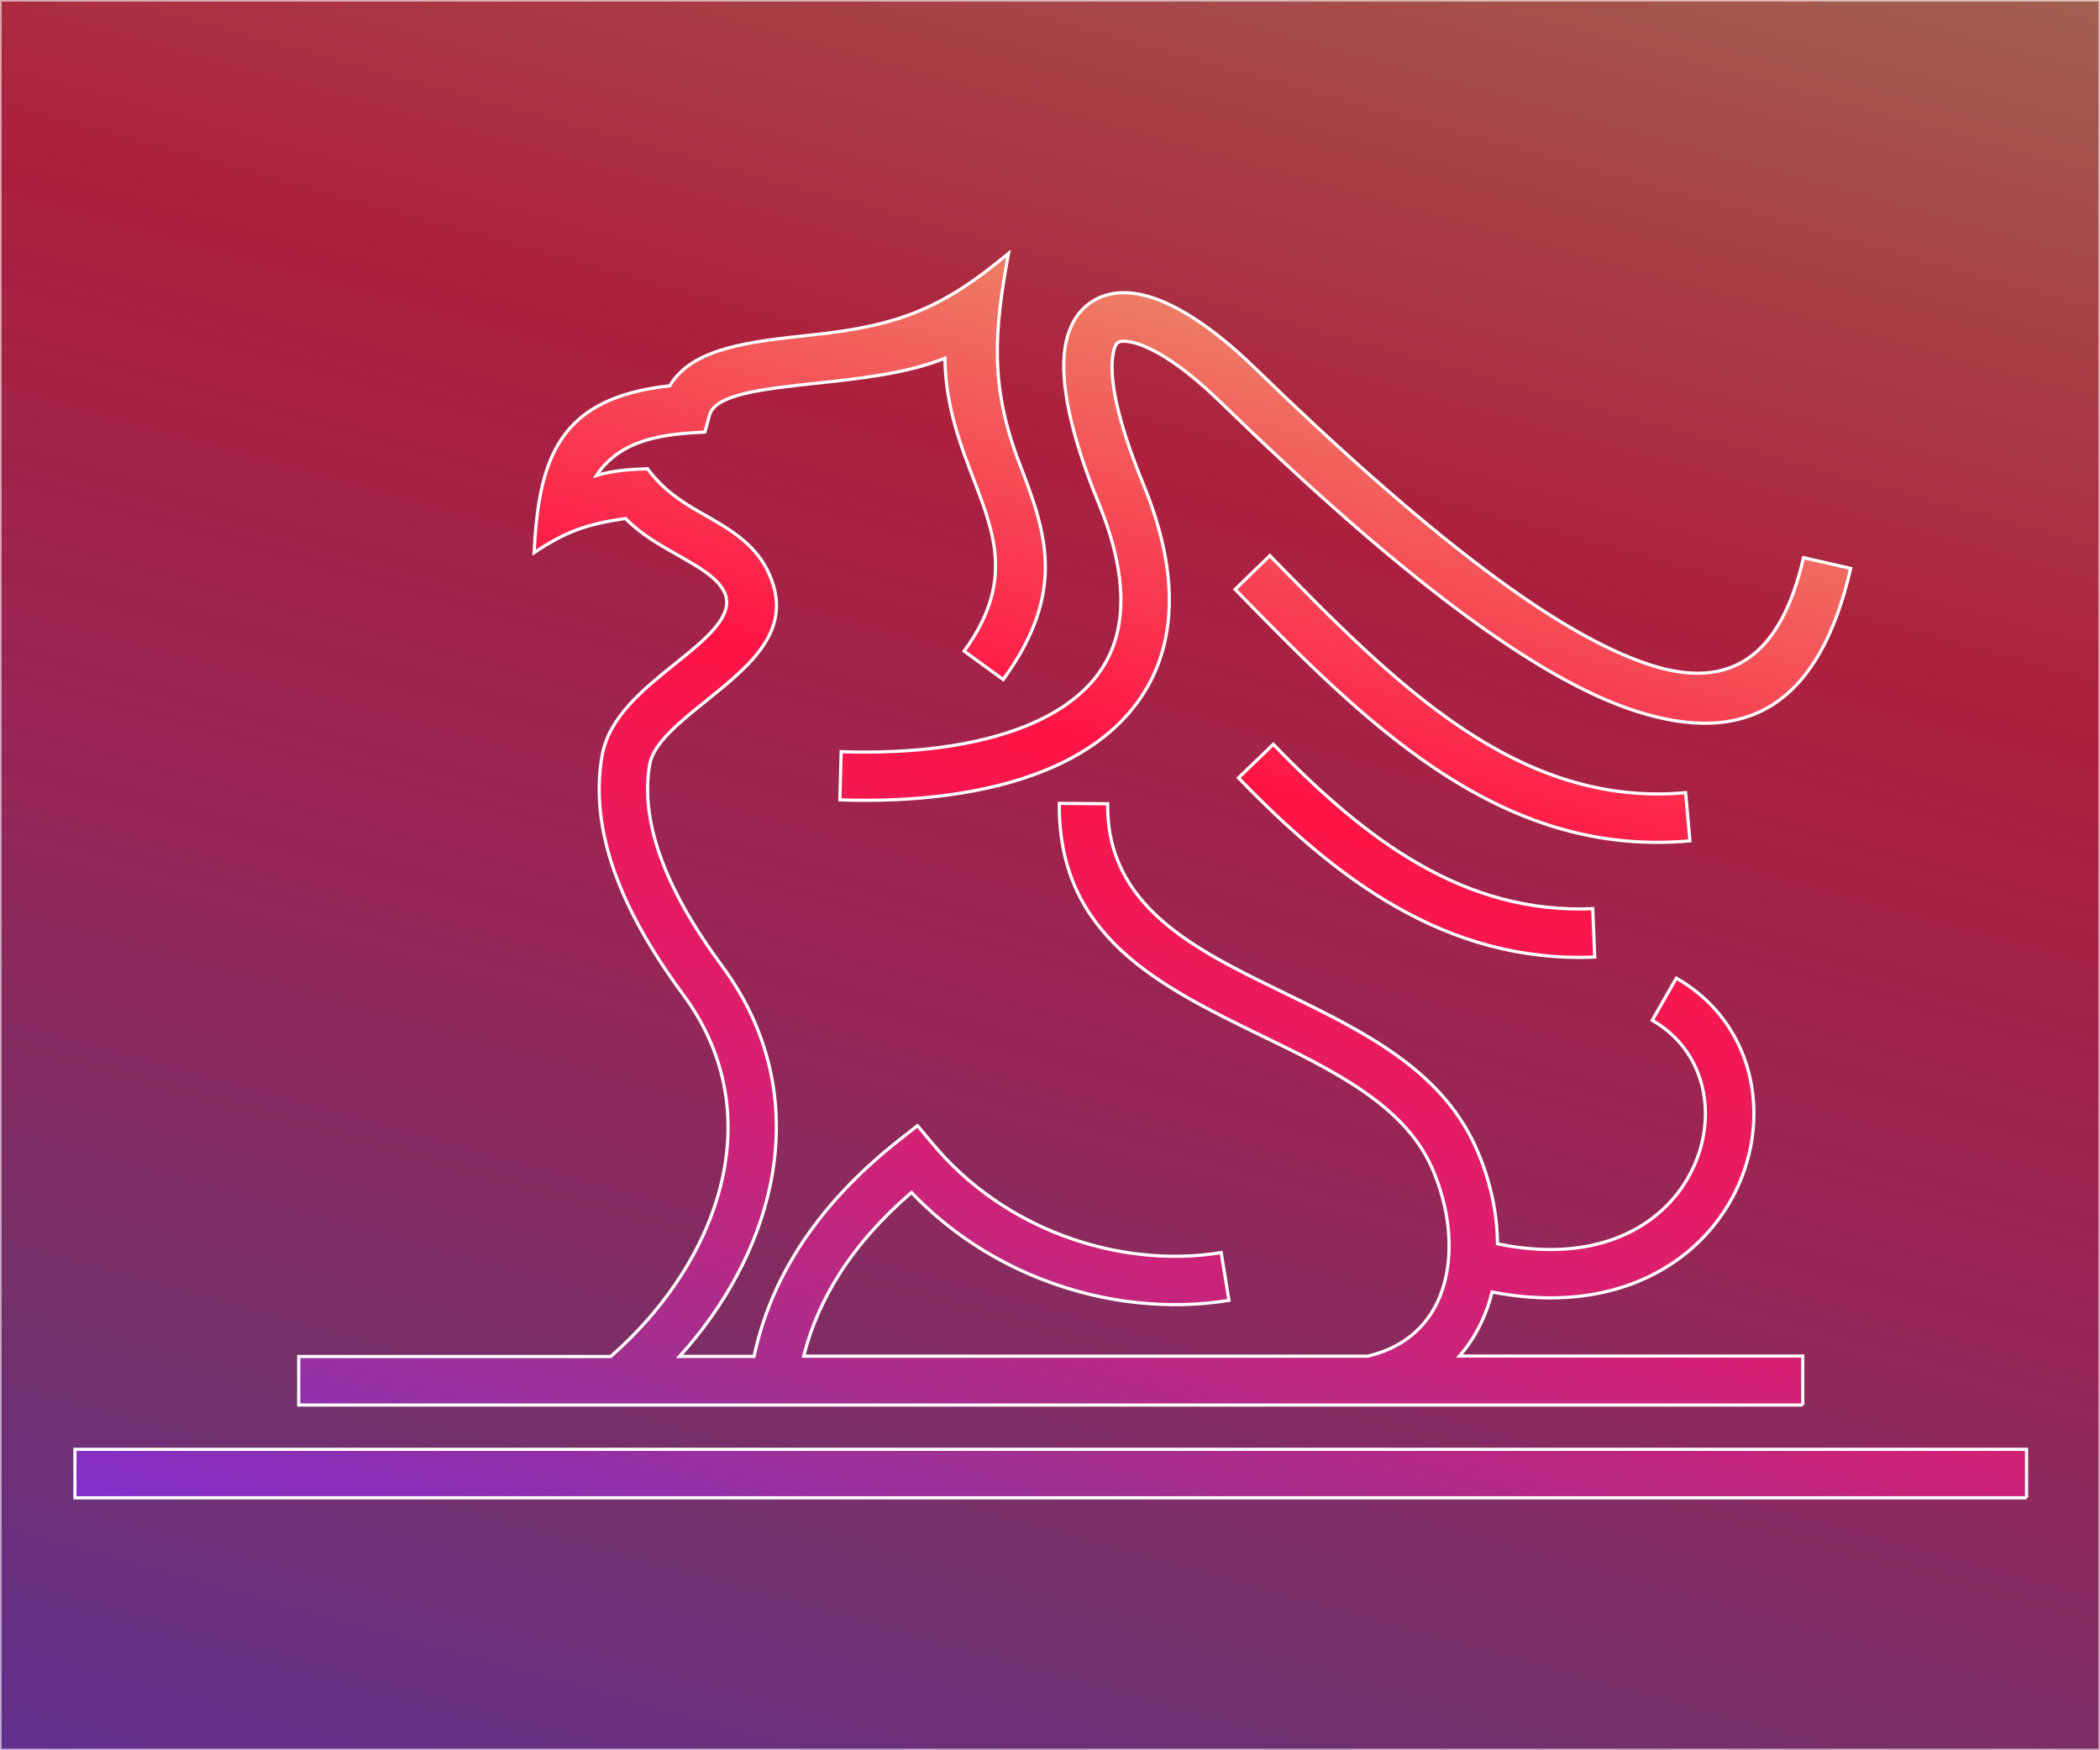 <?xml version="1.0" encoding="utf-8"?>
<!-- Generator: Adobe Illustrator 25.2.0, SVG Export Plug-In . SVG Version: 6.00 Build 0)  -->
<svg version="1.1" id="Layer_1" xmlns="http://www.w3.org/2000/svg" xmlns:xlink="http://www.w3.org/1999/xlink" x="0px" y="0px"
	 viewBox="0 0 660 550" style="enable-background:new 0 0 660 550;" xml:space="preserve">
<rect x="0" y="0" width="660" height="550" fill="#333333" stroke="none"/>
<style type="text/css">
	.st0{opacity:0.6;fill:url(#SVGID_1_);stroke:#FFFFFF;stroke-miterlimit:10;}
	.st1{fill:url(#SVGID_2_);stroke:#FFFFFF;stroke-miterlimit:10;}
</style>
<linearGradient id="SVGID_1_" gradientUnits="userSpaceOnUse" x1="236.047" y1="615.191" x2="423.954" y2="-65.191">
	<stop  offset="0" style="stop-color:#812FCB"/>
	<stop  offset="0.192" style="stop-color:#9F3091"/>
	<stop  offset="0.414" style="stop-color:#D91F71"/>
	<stop  offset="0.69" style="stop-color:#FF1445"/>
	<stop  offset="1" style="stop-color:#ED7E65"/>
</linearGradient>
<rect class="st0" width="660" height="550"/>
<linearGradient id="SVGID_2_" gradientUnits="userSpaceOnUse" x1="306.553" y1="55.175" x2="427.682" y2="493.767" gradientTransform="matrix(1 0 0 -1 0 604)">
	<stop  offset="0" style="stop-color:#812FCB"/>
	<stop  offset="0.192" style="stop-color:#9F3091"/>
	<stop  offset="0.414" style="stop-color:#D91F71"/>
	<stop  offset="0.69" style="stop-color:#FF1445"/>
	<stop  offset="1" style="stop-color:#ED7E65"/>
</linearGradient>
<path class="st1" d="M531.13,264.22c-30.37,2.77-56.25-6.82-79.76-22.5c-22.84-15.23-43.18-36.02-63.18-56.52l10.91-10.6
	c19.44,19.93,39.17,40.1,60.68,54.43c20.86,13.9,43.63,22.46,69.98,20.05L531.13,264.22z M264.37,236.2
	c21.64,0.74,42.37-1.64,58.43-8.21c8.82-3.62,16.13-8.5,21.26-14.78c4.93-6.07,7.88-13.64,8.19-22.9
	c0.32-9.04-1.84-19.71-6.95-32.18c-9.22-22.52-12.17-38.65-10.57-48.89c1.04-6.68,3.92-11.43,8.28-14.33
	c4.36-2.88,9.7-3.62,15.8-2.3c9.67,2.09,22.05,9.9,35.19,22.66c54.04,52.45,95.27,84.17,124.65,93.67
	c25.27,8.15,41.02-2.65,48.17-33.71l14.83,3.38c-9.67,42.01-31.81,56.38-67.66,44.8c-31.75-10.26-74.9-43.18-130.59-97.24
	c-11.05-10.73-20.81-17.14-27.79-18.67c-1.98-0.41-3.42-0.4-4.18,0.09c-0.76,0.5-1.33,1.78-1.66,3.96
	c-1.21,7.69,1.51,21.02,9.63,40.77c5.98,14.58,8.44,27.34,8.06,38.45c-0.45,12.83-4.61,23.42-11.59,32
	c-6.79,8.39-16.18,14.71-27.25,19.24c-18.16,7.45-41.08,10.15-64.67,9.34L264.37,236.2z M636.94,470.67H23.55v-15.25h613.37v15.25
	H636.94z M566.61,441.51H93.88v-15.25h98.06c17.84-15.61,30.92-35.8,35.3-56.93c3.94-18.99,0.76-38.86-12.53-56.79
	c-10.06-13.63-17.33-26.55-21.65-38.79c-4.5-12.78-5.83-24.88-3.85-36.18c2.14-12.24,12.73-20.74,23.06-29.07
	c9.61-7.7,18.94-15.23,15.34-22.54c-2.23-4.54-8.3-7.96-14.51-11.48c-5.81-3.29-11.75-6.64-16.51-11.56
	c-12.22,1.78-18.81,4.09-28.73,10.76c1.49-30.1,8.01-48.67,42.64-52.45c7.04-11.93,24.98-13.86,44.75-15.98
	c27.79-2.97,41.08-8.5,61.7-25.6c-4.5,24.57-5.92,41.62,3.46,66.01c8.05,20.97,15.28,39.87-5.11,67.88l-12.28-8.93
	c15.52-21.29,9.65-36.56,3.17-53.51c-4.41-11.48-9.04-23.58-9.22-38.52c-12.15,4.82-26.59,6.35-40.09,7.81
	c-16.94,1.82-32.08,3.44-33.88,10.03l-1.46,5.35c-12.67,0.63-26.28,1.96-34.09,13.64c5.31-1.58,10.57-1.91,16.06-2.11
	c4.75,6.39,10.04,10.03,17.01,13.97c8.3,4.7,16.38,9.27,20.7,18c8.96,18.23-5.04,29.48-19.44,41.08
	c-8.14,6.53-16.43,13.21-17.59,19.84c-1.51,8.69-0.41,18.22,3.2,28.49c3.82,10.82,10.37,22.45,19.49,34.79
	c16.11,21.78,19.98,45.86,15.21,68.89c-4.05,19.49-14.29,38.16-28.51,53.87h23.4c2.63-12.35,7.43-23.65,14.09-34.09
	c8.03-12.56,18.68-23.78,31.48-33.86l5.8-4.57l4.75,5.69c11.16,13.39,25.52,23.06,40.91,28.85c16.31,6.16,33.73,7.97,49.79,5.36
	l2.45,15.01c-18.63,3.02-38.81,0.95-57.6-6.16c-15.5-5.83-30.1-15.1-42.19-27.74c-9.09,7.85-16.74,16.33-22.59,25.52
	c-5.11,8.01-8.93,16.61-11.29,25.92h177.28c2.59-0.63,4.93-1.44,7.04-2.39c8.17-3.73,13.39-10.08,16.11-17.6
	c2.88-7.97,3.1-17.35,1.12-26.6c-0.97-4.55-2.45-9.02-4.36-13.21c-8.84-19.31-30.98-30.08-52.94-40.75
	c-32.33-15.71-64.31-31.25-63.9-73.17l15.19,0.13c-0.34,32.31,27.34,45.74,55.3,59.33c24.41,11.86,49.03,23.81,60.17,48.11
	c2.43,5.29,4.25,10.8,5.44,16.36c1.03,4.81,1.58,9.67,1.6,14.47c21.67,4.5,38.16,0.16,49.14-8.39c5.72-4.46,9.99-10.08,12.71-16.22
	c2.7-6.05,3.85-12.55,3.42-18.88c-0.74-10.67-6.16-20.74-16.61-26.75l7.56-13.23c15.28,8.75,23.18,23.42,24.25,38.93
	c0.61,8.71-1.01,17.73-4.72,26.1c-3.69,8.3-9.45,15.93-17.23,21.98c-13.99,10.91-34.31,16.65-60.21,11.61
	c-0.45,1.78-0.97,3.56-1.6,5.29c-1.96,5.44-4.82,10.44-8.64,14.83h107.89V441.51L566.61,441.51z M501.2,300.73
	c-23.33,0.99-43.76-5.18-62.3-15.71c-18.13-10.3-34.33-24.73-49.66-40.59l10.94-10.55c14.45,14.96,29.59,28.46,46.21,37.91
	c16.22,9.2,33.98,14.62,54.18,13.75L501.2,300.73z"/>
</svg>
